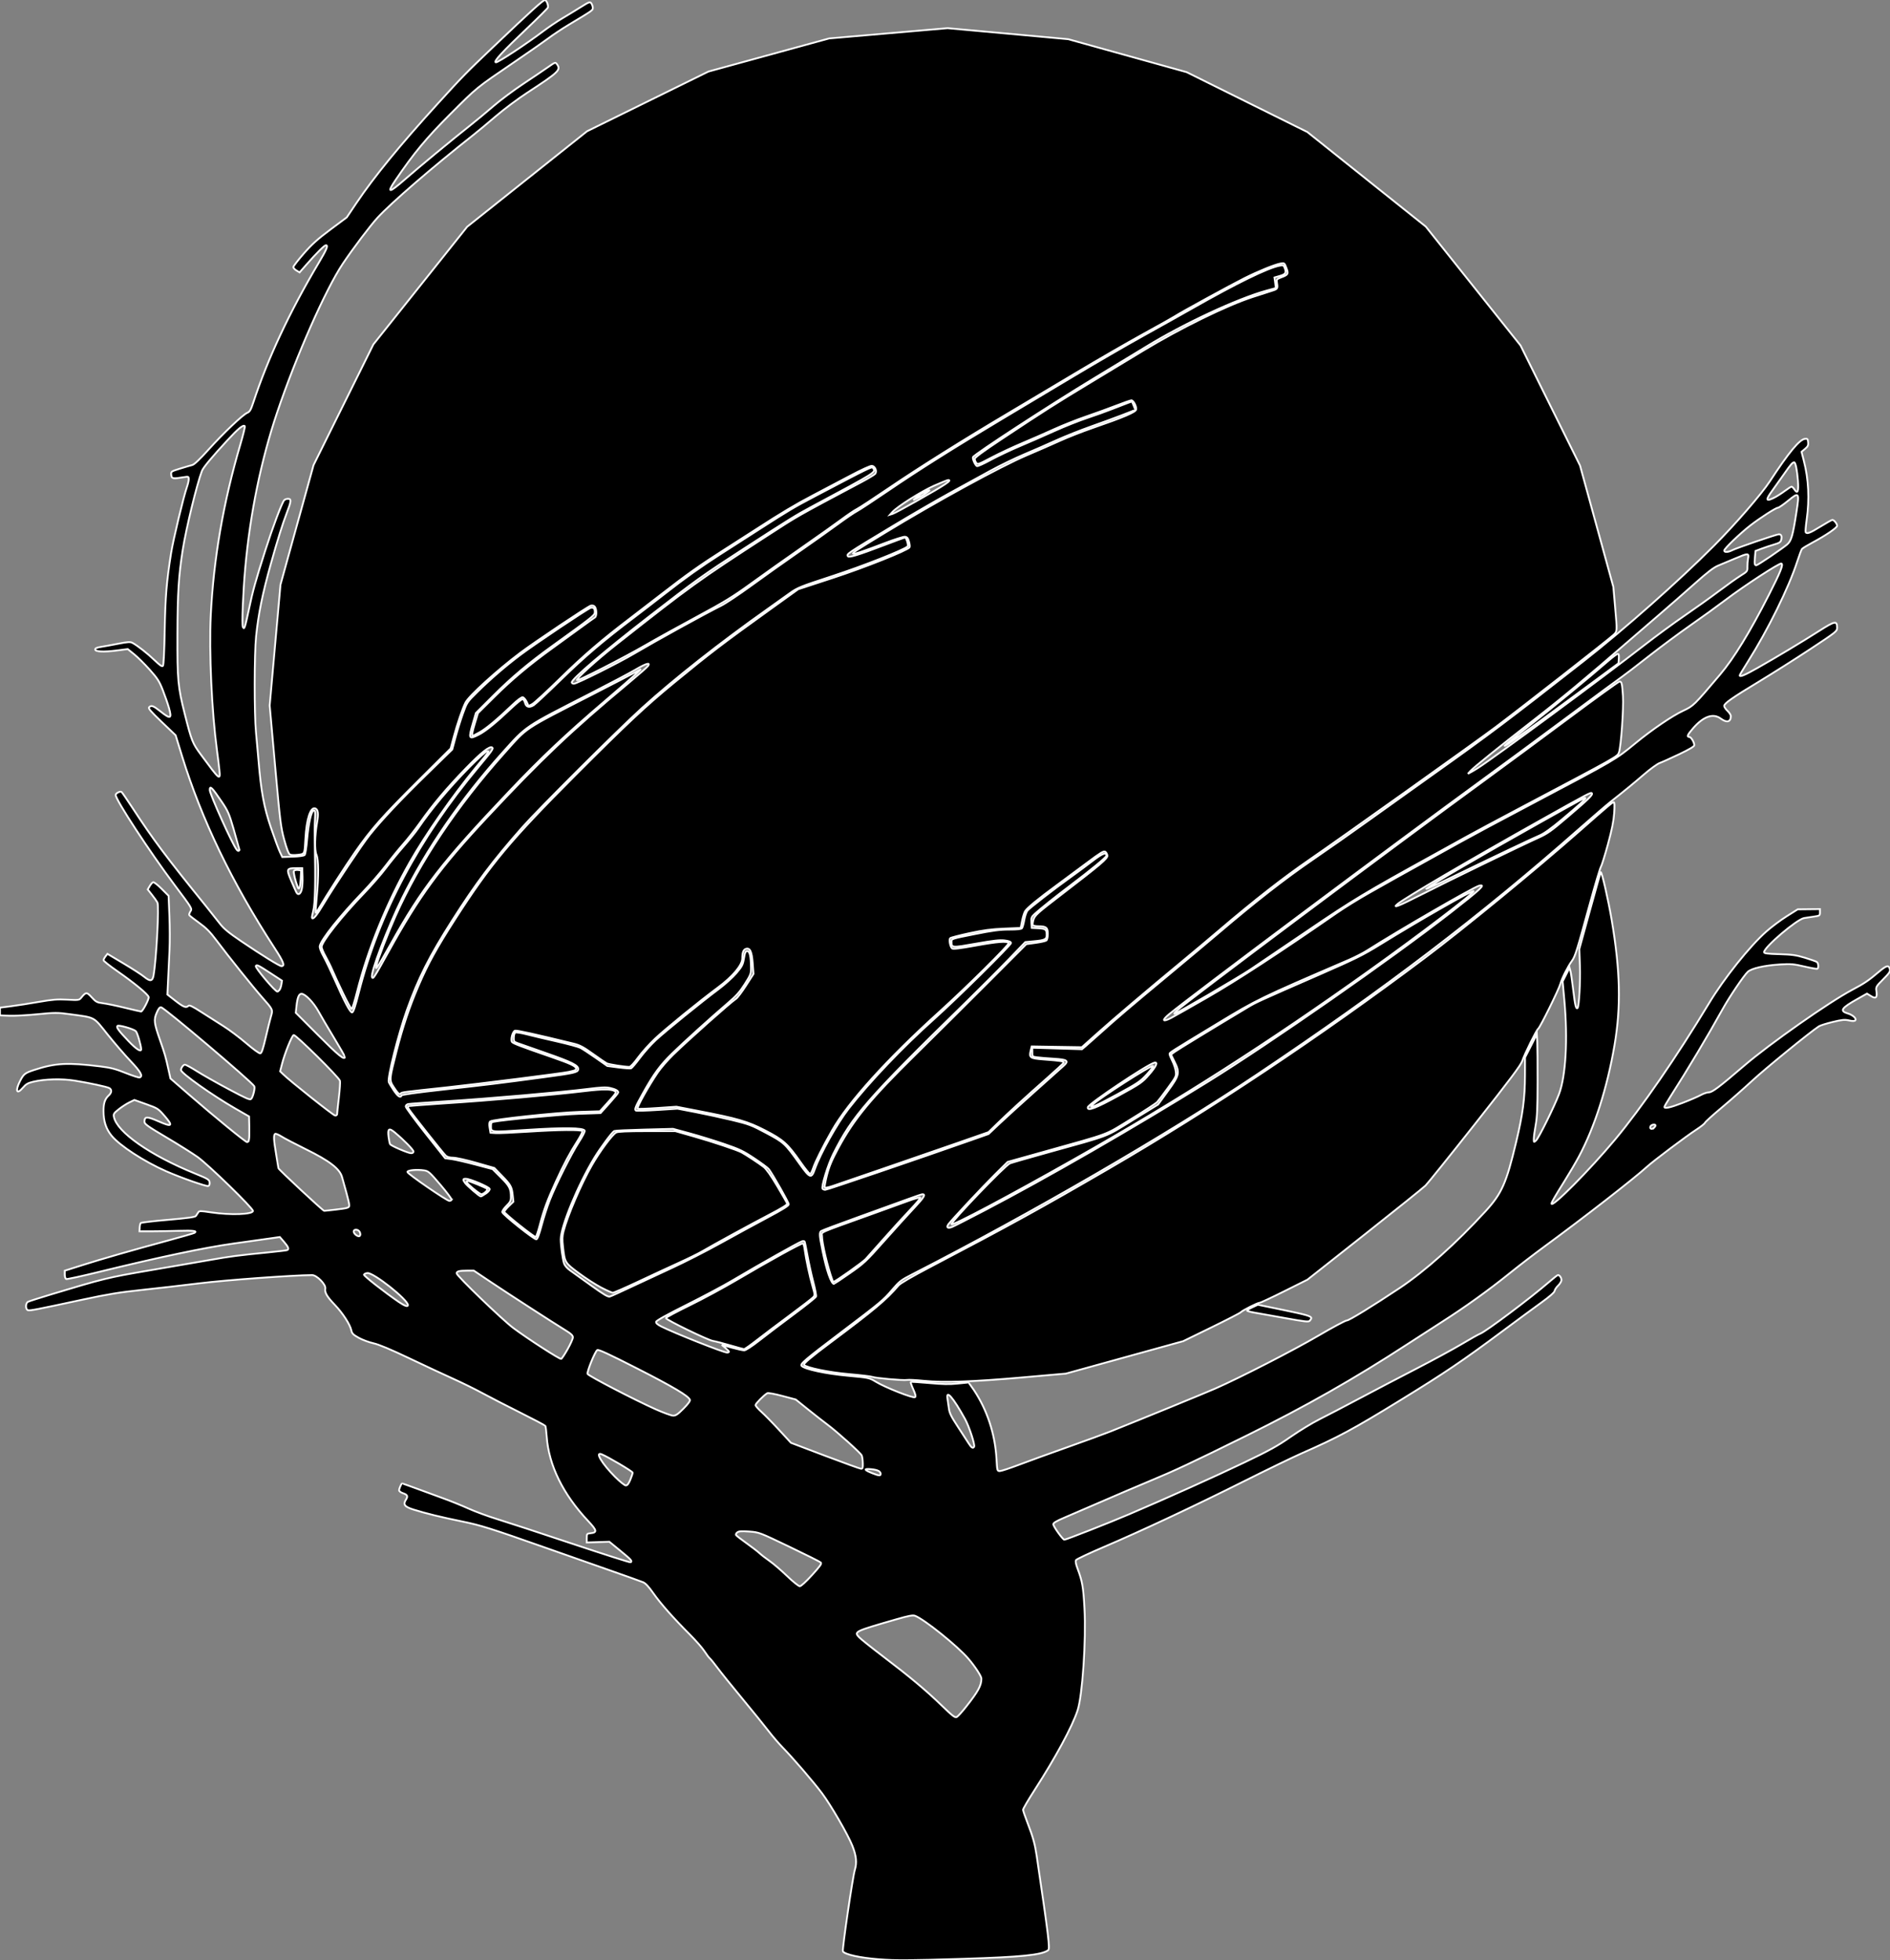 <?xml version="1.0" encoding="UTF-8" standalone="no"?>
<!-- Created with Inkscape (http://www.inkscape.org/) -->

<svg
   width="277.516mm"
   height="287.761mm"
   viewBox="0 0 277.516 287.761"
   version="1.1"
   id="svg1"
   xml:space="preserve"
   inkscape:version="1.3.2 (091e20e, 2023-11-25, custom)"
   sodipodi:docname="SYSTEM.svg"
   xmlns:inkscape="http://www.inkscape.org/namespaces/inkscape"
   xmlns:sodipodi="http://sodipodi.sourceforge.net/DTD/sodipodi-0.dtd"
   xmlns="http://www.w3.org/2000/svg"
   xmlns:svg="http://www.w3.org/2000/svg"><rect x="0" y="0" width="277.516" height="287.761" fill="#808080" stroke="none"/><sodipodi:namedview
     id="namedview1"
     pagecolor="#505050"
     bordercolor="#ffffff"
     borderopacity="1"
     inkscape:showpageshadow="0"
     inkscape:pageopacity="0"
     inkscape:pagecheckerboard="1"
     inkscape:deskcolor="#d1d1d1"
     inkscape:document-units="mm"
     inkscape:zoom="0.49260384"
     inkscape:cx="618.14379"
     inkscape:cy="590.7384"
     inkscape:window-width="1920"
     inkscape:window-height="1017"
     inkscape:window-x="1912"
     inkscape:window-y="-8"
     inkscape:window-maximized="1"
     inkscape:current-layer="layer1" /><defs
     id="defs1" /><g
     inkscape:label="Layer 1"
     inkscape:groupmode="layer"
     id="layer1"
     transform="translate(7.142,-9.543)"><path
       style="fill:#000000;stroke:#fffff;stroke-width:0.265;stroke-dasharray:none;stroke-opacity:1;fill-opacity:1"
       d="m 121.894,297.168 c -2.749,-0.212 -4.968,-0.7 -5.269,-1.159 -0.135,-0.206 1.432,-10.919 1.749,-11.956 0.326,-1.066 0.222,-2.077 -0.366,-3.566 -0.642,-1.625 -3.151,-5.959 -4.46,-7.705 -1.253,-1.67 -4.295,-5.205 -5.793,-6.73 -0.527,-0.536 -1.465,-1.634 -2.085,-2.438 -0.62,-0.805 -2.368,-2.962 -3.884,-4.795 -1.516,-1.833 -3.137,-3.846 -3.601,-4.473 -0.464,-0.627 -0.96,-1.236 -1.101,-1.354 -0.141,-0.117 -0.498,-0.591 -0.794,-1.054 -0.295,-0.462 -1.269,-1.573 -2.163,-2.468 -2.42,-2.422 -4.296,-4.547 -5.362,-6.073 -0.646,-0.924 -1.119,-1.431 -1.476,-1.58 -0.289,-0.121 -2.636,-0.959 -5.215,-1.863 -2.579,-0.904 -6.664,-2.339 -9.078,-3.19 -8.141,-2.868 -9.548,-3.31 -12.326,-3.877 -3.059,-0.624 -5.285,-1.169 -7.099,-1.738 -1.326,-0.416 -1.569,-0.745 -1.094,-1.477 0.313,-0.483 0.201,-0.711 -0.46,-0.929 -0.307,-0.101 -0.558,-0.293 -0.558,-0.426 0,-0.197 0.246,-0.801 0.407,-0.998 0.021,-0.025 0.943,0.292 2.051,0.706 1.107,0.414 2.891,1.067 3.964,1.452 1.073,0.385 2.757,1.066 3.743,1.513 0.986,0.447 2.888,1.148 4.226,1.557 1.339,0.409 6.267,2.023 10.951,3.587 4.684,1.564 8.579,2.805 8.656,2.758 0.282,-0.174 0.104,-0.374 -1.495,-1.683 l -1.634,-1.337 -1.658,0.054 -1.658,0.054 v -0.65 c 0,-0.612 0.031,-0.653 0.516,-0.7 1.058,-0.103 1.006,-0.406 -0.314,-1.809 -3.692,-3.925 -5.782,-8.182 -6.082,-12.393 -0.055,-0.776 -0.145,-1.48 -0.199,-1.565 -0.054,-0.085 -1.744,-0.978 -3.756,-1.983 -2.012,-1.005 -4.499,-2.286 -5.527,-2.845 -1.028,-0.56 -2.93,-1.495 -4.226,-2.078 -1.296,-0.583 -4.196,-1.936 -6.444,-3.006 -2.761,-1.315 -4.475,-2.032 -5.283,-2.213 -0.658,-0.147 -1.633,-0.51 -2.167,-0.806 -0.819,-0.455 -0.989,-0.627 -1.088,-1.103 -0.176,-0.845 -1.263,-2.526 -2.403,-3.716 -1.182,-1.233 -1.532,-1.83 -1.42,-2.416 0.113,-0.592 -1.245,-1.974 -1.938,-1.97 -2.815,0.013 -12.639,0.729 -16.481,1.201 -2.548,0.313 -6.425,0.759 -8.615,0.99 -3.134,0.331 -4.934,0.625 -8.453,1.381 -7.038,1.514 -7.913,1.682 -8.191,1.575 -0.362,-0.139 -0.345,-1.03 0.023,-1.224 0.156,-0.082 1.674,-0.569 3.373,-1.082 C 8.006,197.252 8.745,197.071 14.614,196.071 c 3.143,-0.536 7.178,-1.231 8.966,-1.545 3.224,-0.566 4.069,-0.676 8.778,-1.143 1.341,-0.133 2.53,-0.275 2.641,-0.315 0.341,-0.123 0.222,-0.456 -0.429,-1.21 l -0.623,-0.72 -1.364,0.195 c -0.75,0.107 -3.182,0.448 -5.404,0.758 -4.256,0.593 -11.015,2.017 -19.759,4.164 -2.54,0.624 -4.716,1.096 -4.836,1.05 -0.124,-0.048 -0.217,-0.327 -0.217,-0.652 V 196.083 l 2.56,-0.811 c 2.992,-0.948 7.228,-2.164 12.506,-3.593 2.073,-0.561 3.863,-1.078 3.978,-1.149 0.461,-0.285 -0.13,-0.364 -2.262,-0.301 -1.228,0.036 -3.038,0.067 -4.022,0.069 l -1.788,0.004 0.026,-0.546 c 0.014,-0.3 0.087,-0.605 0.163,-0.677 0.075,-0.072 1.892,-0.283 4.038,-0.469 2.887,-0.25 3.943,-0.398 4.064,-0.568 0.089,-0.127 0.237,-0.354 0.327,-0.505 0.154,-0.256 0.282,-0.257 1.915,-0.014 2.839,0.422 6.129,0.304 6.129,-0.219 0,-0.413 -6.549,-6.79 -8.128,-7.914 -0.76,-0.541 -2.826,-1.839 -4.592,-2.884 -2.722,-1.611 -3.21,-1.958 -3.21,-2.282 0,-0.804 0.355,-0.818 2.028,-0.082 2.041,0.899 2.236,0.738 0.934,-0.768 -0.942,-1.088 -1.01,-1.132 -2.704,-1.736 l -1.738,-0.62 -0.732,0.354 c -0.403,0.195 -1.101,0.646 -1.552,1.003 -0.731,0.578 -0.81,0.7 -0.724,1.126 0.446,2.23 5.325,5.641 11.886,8.309 1.927,0.784 2.118,0.899 2.165,1.303 0.033,0.282 -0.038,0.477 -0.195,0.538 -0.263,0.101 -4.009,-1.212 -6.172,-2.163 -3.246,-1.427 -6.823,-3.755 -8.023,-5.22 -0.82,-1.002 -1.186,-2.125 -1.186,-3.642 0,-1.167 0.209,-1.773 0.796,-2.304 0.416,-0.376 0.441,-0.845 0.057,-1.049 -0.371,-0.198 -2.925,-0.746 -5.08,-1.09 -1.912,-0.306 -4.413,-0.24 -6.092,0.16 -0.801,0.191 -1.073,0.35 -1.547,0.906 -0.877,1.028 -1.127,0.446 -0.414,-0.961 0.555,-1.096 0.725,-1.229 2.158,-1.695 3.077,-1.001 4.828,-1.092 9.659,-0.5 1.532,0.188 2.245,0.373 3.728,0.969 1.009,0.405 1.93,0.7 2.047,0.655 0.514,-0.197 0.161,-0.828 -1.354,-2.424 -0.862,-0.908 -2.389,-2.68 -3.393,-3.937 -2.09,-2.617 -1.698,-2.409 -5.525,-2.927 -1.806,-0.244 -2.155,-0.244 -4.714,0.006 -1.52,0.149 -3.385,0.247 -4.145,0.219 l -1.382,-0.051 v -0.569 -0.569 l 1.626,-0.208 c 0.894,-0.114 2.722,-0.399 4.063,-0.632 2.014,-0.35 2.741,-0.408 4.183,-0.332 1.654,0.087 1.761,0.073 2.034,-0.262 0.718,-0.882 0.823,-0.887 1.568,-0.076 0.623,0.678 0.775,0.758 1.653,0.865 0.532,0.065 1.977,0.364 3.211,0.666 1.234,0.301 2.306,0.548 2.382,0.548 0.225,0 1.167,-1.791 1.113,-2.115 -0.065,-0.386 -2.074,-2.048 -4.62,-3.821 -1.108,-0.771 -2.012,-1.489 -2.01,-1.594 0.002,-0.105 0.132,-0.358 0.289,-0.563 l 0.286,-0.371 2.352,1.401 c 1.294,0.771 2.663,1.656 3.044,1.968 0.871,0.713 1.217,0.665 1.37,-0.19 0.418,-2.343 0.838,-10.207 0.572,-10.723 -0.091,-0.177 -0.448,-0.679 -0.794,-1.117 l -0.628,-0.795 0.29,-0.496 c 0.159,-0.273 0.385,-0.528 0.502,-0.567 0.117,-0.039 0.675,0.394 1.241,0.962 l 1.029,1.033 0.119,2.909 c 0.066,1.6 0.074,3.867 0.018,5.039 -0.056,1.172 -0.148,3.124 -0.205,4.339 l -0.104,2.209 1.176,0.92 c 1.185,0.927 1.573,1.076 1.914,0.734 0.14,-0.14 0.624,0.096 1.942,0.948 0.966,0.624 2.427,1.555 3.247,2.068 0.82,0.514 2.301,1.629 3.292,2.477 1.025,0.878 1.915,1.521 2.066,1.491 0.198,-0.039 0.4,-0.631 0.796,-2.333 0.292,-1.254 0.64,-2.649 0.773,-3.099 0.294,-0.989 0.288,-1.003 -1.259,-2.748 -1.329,-1.5 -5.012,-6.093 -6.751,-8.419 -0.921,-1.233 -1.495,-1.812 -2.542,-2.568 -0.743,-0.537 -1.393,-1.043 -1.445,-1.126 -0.051,-0.083 0.027,-0.334 0.174,-0.558 0.265,-0.405 0.252,-0.427 -2.328,-3.865 -3.644,-4.857 -8.654,-12.509 -8.654,-13.218 0,-0.254 0.631,-0.583 0.86,-0.448 0.071,0.042 0.824,1.139 1.673,2.439 3.004,4.597 4.844,7.053 10.823,14.444 0.656,0.81 1.525,1.908 1.932,2.438 0.575,0.749 1.284,1.333 3.17,2.611 2.998,2.031 5.594,3.637 5.881,3.637 0.558,0 0.322,-0.611 -1.052,-2.722 -6.213,-9.549 -10.668,-18.794 -13.532,-28.081 l -0.953,-3.088 -2.046,-1.958 c -1.598,-1.529 -2.003,-2 -1.849,-2.154 0.332,-0.332 0.615,-0.227 1.675,0.616 1.486,1.183 1.694,1.098 1.246,-0.506 -0.16,-0.571 -0.561,-1.733 -0.893,-2.582 -0.524,-1.343 -0.777,-1.739 -1.941,-3.042 -0.736,-0.824 -1.762,-1.841 -2.28,-2.26 l -0.941,-0.763 -1.578,0.204 c -1.946,0.251 -3.204,0.192 -3.204,-0.151 0,-0.165 0.258,-0.283 0.813,-0.369 0.447,-0.07 1.591,-0.279 2.542,-0.464 1.433,-0.279 1.795,-0.302 2.113,-0.133 0.744,0.396 2.184,1.524 3.246,2.543 0.823,0.789 1.113,0.982 1.24,0.823 0.101,-0.126 0.201,-2.164 0.254,-5.165 0.087,-4.943 0.272,-7.188 0.937,-11.379 0.316,-1.993 1.839,-8.332 2.338,-9.733 0.139,-0.391 0.253,-0.895 0.253,-1.119 0,-0.396 -0.023,-0.404 -0.772,-0.283 -1.562,0.254 -1.742,0.219 -1.797,-0.344 -0.049,-0.502 -0.037,-0.51 1.3,-0.924 0.742,-0.23 1.549,-0.467 1.793,-0.526 0.291,-0.071 1.104,-0.842 2.371,-2.25 2.191,-2.433 5.027,-5.128 5.697,-5.413 0.373,-0.158 0.527,-0.423 0.891,-1.528 2.117,-6.426 5.354,-13.339 9.561,-20.418 1.24,-2.087 1.472,-2.652 1.087,-2.652 -0.211,0 -1.369,1.155 -2.852,2.845 l -0.999,1.138 -0.46,-0.274 c -0.253,-0.151 -0.46,-0.378 -0.46,-0.505 0,-0.127 0.686,-1.017 1.525,-1.979 1.196,-1.372 2.041,-2.133 3.922,-3.533 l 2.398,-1.785 1.425,-2.117 c 2.593,-3.853 6.404,-8.506 11.969,-14.615 3.645,-4.002 4.076,-4.441 8.102,-8.279 5.588,-5.327 7.457,-7.013 7.644,-6.898 0.252,0.156 0.491,0.845 0.386,1.117 -0.048,0.126 -1.418,1.49 -3.043,3.032 -3.676,3.487 -4.999,4.928 -4.597,5.005 0.294,0.057 4.402,-2.643 6.957,-4.573 0.778,-0.587 2.021,-1.427 2.763,-1.865 0.742,-0.438 1.966,-1.184 2.719,-1.656 1.283,-0.804 1.383,-0.84 1.585,-0.565 0.118,0.162 0.215,0.454 0.215,0.65 0,0.373 0.061,0.33 -3.576,2.516 -0.939,0.564 -2.255,1.438 -2.926,1.942 -0.671,0.504 -2.975,2.112 -5.12,3.573 -5.551,3.779 -5.335,3.604 -9.279,7.548 -3.54,3.54 -5.387,5.765 -8.088,9.745 -1.327,1.956 -0.932,1.911 1.437,-0.163 1.992,-1.744 6.832,-5.746 9.507,-7.862 0.961,-0.76 2.536,-2.067 3.5,-2.904 0.964,-0.837 2.931,-2.303 4.37,-3.257 1.439,-0.954 3.08,-2.062 3.646,-2.46 0.994,-0.699 1.037,-0.714 1.26,-0.41 0.623,0.852 0.316,1.146 -4.402,4.227 -1.341,0.876 -3.389,2.408 -4.551,3.405 -1.162,0.997 -2.662,2.246 -3.332,2.774 -5.957,4.696 -11.977,9.893 -14.037,12.119 -1.041,1.125 -3.66,4.59 -5.115,6.77 -2.538,3.802 -6.839,13.539 -9.626,21.79 -2.361,6.989 -3.977,14.859 -4.702,22.885 -0.319,3.537 -0.515,8.363 -0.35,8.656 0.143,0.256 0.175,0.243 0.312,-0.122 0.084,-0.224 0.35,-1.357 0.592,-2.52 0.544,-2.617 0.953,-4.091 2.374,-8.543 1.095,-3.432 2.432,-6.997 2.782,-7.418 0.097,-0.117 0.35,-0.212 0.563,-0.212 0.527,0 0.502,0.318 -0.167,2.056 -0.621,1.614 -1.38,4.041 -2.356,7.534 -1.226,4.39 -1.803,7.221 -2.153,10.566 -0.269,2.577 -0.28,11.406 -0.017,14.142 0.107,1.118 0.271,2.946 0.364,4.064 0.386,4.649 0.798,6.883 1.83,9.916 0.532,1.565 1.125,3.174 1.317,3.576 l 0.349,0.731 1.544,-0.051 c 0.909,-0.03 1.624,-0.13 1.737,-0.244 0.107,-0.107 0.267,-1.097 0.359,-2.225 0.198,-2.412 0.634,-4.308 0.992,-4.308 0.203,0 0.231,0.219 0.168,1.3 -0.042,0.715 -0.055,2.251 -0.03,3.414 0.124,5.677 0.053,8.945 -0.214,9.979 -0.147,0.566 -0.236,1.059 -0.199,1.096 0.216,0.216 0.663,-0.329 1.726,-2.099 1.616,-2.691 5.641,-8.714 6.761,-10.114 1.748,-2.188 4.58,-5.195 8.332,-8.851 l 3.782,-3.685 0.483,-1.802 c 0.266,-0.991 0.753,-2.554 1.083,-3.473 0.588,-1.638 0.63,-1.701 2.074,-3.122 1.98,-1.948 4.188,-3.853 6.35,-5.478 2.151,-1.616 9.831,-6.757 10.332,-6.916 0.423,-0.134 0.662,0.152 0.601,0.721 -0.042,0.395 -0.5,0.752 -6.261,4.898 -3.416,2.458 -5.965,4.602 -8.583,7.218 l -2.611,2.609 -0.437,1.495 c -0.671,2.293 -0.608,2.417 0.851,1.681 1.01,-0.51 2.538,-1.752 4.844,-3.94 0.735,-0.697 1.447,-1.268 1.58,-1.268 0.138,0 0.302,0.229 0.379,0.528 0.164,0.638 0.624,0.76 1.286,0.34 0.251,-0.159 2.054,-1.845 4.006,-3.746 3.513,-3.421 6.107,-5.63 10.674,-9.091 1.296,-0.982 3.344,-2.559 4.551,-3.503 2.972,-2.326 5.311,-3.987 8.3,-5.898 1.38,-0.882 3.899,-2.497 5.598,-3.588 4.357,-2.8 4.992,-3.176 8.285,-4.908 7.969,-4.192 8.242,-4.325 8.391,-4.09 0.428,0.675 0.772,0.458 -9.079,5.735 -2.238,1.199 -3.167,1.774 -9.872,6.114 -6.089,3.94 -6.954,4.56 -14.075,10.078 -6.445,4.994 -11.202,9.054 -11.202,9.561 0,0.106 0.14,0.192 0.311,0.192 0.418,0 6.446,-3.006 8.787,-4.383 3.442,-2.023 10.243,-5.771 12.842,-7.076 0.668,-0.336 2.643,-1.651 4.389,-2.922 1.746,-1.272 4.82,-3.456 6.832,-4.854 2.012,-1.398 4.645,-3.265 5.852,-4.149 1.207,-0.884 2.491,-1.757 2.853,-1.94 0.362,-0.183 2.444,-1.55 4.626,-3.036 4.42,-3.011 9.602,-6.273 16.659,-10.486 2.593,-1.548 7.346,-4.389 10.564,-6.315 3.217,-1.925 7.789,-4.575 10.159,-5.888 2.37,-1.313 5.595,-3.118 7.166,-4.011 6.637,-3.773 11.159,-5.985 12.904,-6.312 0.517,-0.097 0.587,-0.065 0.742,0.345 0.268,0.704 0.138,0.914 -0.714,1.162 l -0.792,0.231 0.103,0.776 0.103,0.776 -1.343,0.367 c -4.276,1.167 -12.238,4.874 -17.761,8.269 -0.805,0.495 -4.243,2.579 -7.64,4.633 -6.444,3.895 -17.578,11.149 -17.733,11.553 -0.094,0.245 0.303,1.146 0.581,1.318 0.089,0.055 0.986,-0.348 1.992,-0.896 1.007,-0.548 2.964,-1.475 4.35,-2.06 1.386,-0.585 3.69,-1.593 5.12,-2.239 1.43,-0.646 3.552,-1.488 4.714,-1.872 1.162,-0.383 2.845,-0.988 3.739,-1.343 0.894,-0.355 1.9,-0.744 2.236,-0.865 l 0.61,-0.219 0.243,0.582 c 0.134,0.32 0.243,0.604 0.243,0.631 0,0.083 -3.328,1.345 -6.421,2.436 -1.609,0.567 -3.913,1.482 -5.12,2.032 -1.207,0.55 -3.328,1.477 -4.714,2.061 -1.386,0.583 -3.653,1.683 -5.039,2.444 -1.386,0.761 -4.056,2.224 -5.933,3.25 -1.877,1.027 -5.608,3.188 -8.29,4.802 -6.893,4.15 -6.887,4.145 -6.674,4.489 0.141,0.229 1.561,-0.201 5.048,-1.531 1.757,-0.67 3.256,-1.217 3.332,-1.217 0.207,0 0.545,1.147 0.384,1.302 -0.529,0.508 -6.508,2.867 -10.971,4.328 -4.915,1.609 -5.199,1.724 -6.421,2.606 -0.703,0.507 -2.137,1.53 -3.187,2.272 -6.98,4.936 -13.681,10.214 -18.41,14.5 -3.534,3.203 -15.21,14.838 -17.562,17.5 -4.331,4.902 -6.83,8.221 -10.342,13.736 -3.355,5.267 -4.947,8.423 -6.643,13.167 -1.256,3.514 -2.866,9.918 -2.645,10.523 0.058,0.158 0.388,0.707 0.733,1.222 0.601,0.893 1.003,1.156 1.14,0.744 0.042,-0.125 2.22,-0.429 6.312,-0.881 6.054,-0.669 8.001,-0.908 14.539,-1.787 4.519,-0.607 5.028,-0.723 5.09,-1.155 0.082,-0.573 -0.86,-1.049 -4.765,-2.408 -1.967,-0.685 -3.832,-1.339 -4.145,-1.454 -0.518,-0.191 -0.567,-0.264 -0.549,-0.818 0.011,-0.335 0.11,-0.664 0.219,-0.731 0.109,-0.068 0.868,0.049 1.687,0.26 0.818,0.21 2.804,0.681 4.413,1.045 1.609,0.364 3.166,0.786 3.46,0.937 0.294,0.151 1.304,0.813 2.246,1.47 l 1.712,1.196 1.635,0.214 c 0.899,0.118 1.734,0.176 1.854,0.13 0.12,-0.046 0.705,-0.737 1.3,-1.536 0.595,-0.799 1.639,-1.969 2.321,-2.601 1.422,-1.318 6.791,-5.673 9.231,-7.489 0.908,-0.676 2.078,-1.731 2.599,-2.346 0.845,-0.996 0.967,-1.231 1.121,-2.173 0.144,-0.879 0.226,-1.057 0.489,-1.057 0.358,0 0.527,0.743 0.548,2.417 0.011,0.889 -0.05,1.052 -0.909,2.407 -0.721,1.137 -1.259,1.742 -2.479,2.785 -2.542,2.173 -6.483,5.737 -8.196,7.41 -1.745,1.704 -2.689,2.988 -4.249,5.776 -1.138,2.034 -1.312,2.458 -1.068,2.608 0.092,0.057 1.503,0.017 3.136,-0.088 l 2.968,-0.192 2.682,0.517 c 1.475,0.285 3.88,0.806 5.344,1.159 2.466,0.594 2.835,0.734 5.016,1.901 2.615,1.399 2.726,1.502 4.877,4.51 1.536,2.148 1.744,2.224 2.241,0.813 0.811,-2.306 3.288,-6.739 4.982,-8.914 3.008,-3.864 7.919,-9.015 12.489,-13.099 3.381,-3.022 11.395,-10.94 11.344,-11.209 -0.036,-0.186 -0.311,-0.296 -0.942,-0.377 -0.687,-0.088 -1.652,0.021 -4.199,0.472 -3.581,0.634 -3.593,0.633 -3.598,-0.293 -0.002,-0.421 0.015,-0.427 3.37,-1.097 2.685,-0.536 3.725,-0.674 5.1,-0.674 1.191,6e-5 1.776,-0.063 1.882,-0.203 0.085,-0.112 0.238,-0.67 0.339,-1.24 0.101,-0.57 0.315,-1.182 0.475,-1.359 0.389,-0.431 3.925,-3.169 6.142,-4.756 0.983,-0.704 2.498,-1.824 3.365,-2.489 1.5,-1.15 2.081,-1.375 2.081,-0.804 0,0.216 -2.305,2.114 -5.364,4.415 -2.042,1.537 -4.478,3.484 -5.192,4.151 -0.462,0.431 -0.511,0.565 -0.466,1.262 l 0.05,0.78 0.971,0.05 c 1.061,0.054 1.217,0.177 1.221,0.96 0.003,0.67 -0.242,0.795 -1.851,0.945 l -1.284,0.12 -2.442,2.539 c -1.343,1.396 -4.163,4.221 -6.265,6.277 -14.546,14.227 -16.693,16.683 -19.511,22.327 -0.768,1.537 -1.755,4.747 -1.558,5.066 0.054,0.088 0.239,0.16 0.41,0.16 0.265,0 13.613,-4.546 21.53,-7.333 l 2.436,-0.857 1.556,-1.472 c 0.856,-0.81 3.194,-2.935 5.196,-4.723 2.002,-1.788 3.894,-3.478 4.204,-3.754 0.897,-0.803 0.673,-0.982 -1.388,-1.109 -0.968,-0.06 -2.071,-0.15 -2.451,-0.201 -0.684,-0.091 -0.691,-0.099 -0.691,-0.75 v -0.657 l 3.649,0.109 3.649,0.109 0.618,-0.526 c 0.34,-0.29 1.313,-1.153 2.162,-1.919 2.329,-2.101 4.472,-3.926 9.834,-8.374 2.682,-2.225 6.047,-5.043 7.477,-6.262 5.335,-4.546 9.749,-7.988 13.756,-10.726 2.269,-1.551 6.173,-4.291 8.676,-6.09 2.503,-1.799 6.6,-4.724 9.103,-6.502 8.126,-5.769 10.91,-7.864 22.026,-16.569 6.026,-4.72 13.924,-11.708 19.101,-16.903 3.153,-3.163 7.006,-7.6 8.243,-9.491 2.779,-4.248 4.354,-6.152 5.166,-6.243 0.354,-0.04 0.413,0.025 0.459,0.501 0.043,0.448 -0.04,0.625 -0.459,0.975 l -0.512,0.428 0.335,1.3 c 0.71,2.757 0.85,5.647 0.419,8.674 -0.132,0.926 -0.199,1.749 -0.15,1.829 0.183,0.296 0.645,0.12 2.183,-0.831 0.868,-0.536 1.651,-0.975 1.739,-0.975 0.244,0 0.699,0.559 0.699,0.858 0,0.295 -1.657,1.423 -3.682,2.506 -0.729,0.39 -1.396,0.798 -1.482,0.907 -0.086,0.109 -0.394,0.93 -0.685,1.824 -1.254,3.861 -4.281,9.999 -7.264,14.733 -0.656,1.04 -1.192,1.936 -1.192,1.991 0,0.285 0.718,-0.012 2.577,-1.064 2.838,-1.606 6.521,-3.817 9.092,-5.455 2.341,-1.492 2.635,-1.543 2.635,-0.456 0,0.506 -0.144,0.62 -3.942,3.125 -2.168,1.43 -5.538,3.564 -7.489,4.743 -3.99,2.411 -5.149,3.222 -5.149,3.6 0,0.143 0.219,0.47 0.488,0.727 0.268,0.257 0.488,0.594 0.488,0.749 0,0.885 -0.582,1.039 -1.463,0.389 -1.143,-0.843 -2.564,-0.343 -4.108,1.445 -0.801,0.928 -0.933,1.237 -0.529,1.237 0.258,0 0.736,0.793 0.736,1.221 0,0.176 -0.73,0.609 -2.235,1.326 -1.229,0.585 -2.514,1.165 -2.856,1.287 -0.341,0.123 -1.365,0.866 -2.276,1.651 -1.593,1.374 -2.787,2.353 -4.935,4.046 -0.552,0.435 -2.637,2.231 -4.633,3.989 -14.489,12.771 -28.442,23.407 -47.192,35.975 -13.176,8.831 -33.106,20.384 -50.716,29.399 -1.64,0.839 -1.882,1.026 -2.926,2.252 -1.321,1.552 -1.619,1.8 -7.559,6.296 -5.297,4.01 -6.011,4.618 -5.743,4.894 0.476,0.49 3.558,1.15 6.737,1.442 3.155,0.29 3.198,0.299 4.145,0.878 1.396,0.853 5.555,2.488 5.774,2.269 0.123,-0.123 0.044,-0.463 -0.273,-1.168 -0.246,-0.547 -0.412,-1.029 -0.371,-1.07 0.042,-0.042 1.256,0.033 2.7,0.165 1.964,0.18 3.004,0.201 4.134,0.082 0.83,-0.087 1.554,-0.16 1.608,-0.162 0.054,-0.002 0.432,0.499 0.84,1.112 1.96,2.947 3.117,6.483 3.319,10.141 0.094,1.704 0.106,1.747 0.483,1.747 0.212,0 1.464,-0.41 2.781,-0.911 1.317,-0.501 4.537,-1.67 7.155,-2.597 2.618,-0.927 5.471,-1.97 6.339,-2.317 4.629,-1.848 13.837,-5.617 15.376,-6.293 3.625,-1.592 11.522,-5.643 15.167,-7.78 2.072,-1.215 3.933,-2.209 4.135,-2.209 0.34,0 3.751,-2.093 7.749,-4.754 3.725,-2.48 8.301,-6.569 12.596,-11.257 2.411,-2.632 3.07,-4.116 4.513,-10.159 0.987,-4.134 1.291,-6.425 1.302,-9.802 l 0.008,-2.633 0.869,-1.707 0.869,-1.707 0.058,1.138 c 0.032,0.626 0.053,3.296 0.047,5.933 -0.008,3.744 -0.07,5.116 -0.282,6.258 -0.149,0.805 -0.272,1.712 -0.274,2.016 -0.003,0.55 -9.2e-4,0.552 0.335,0.247 0.398,-0.361 2.665,-4.947 3.369,-6.815 0.998,-2.65 1.304,-8.058 0.781,-13.793 l -0.25,-2.739 0.508,-0.999 0.508,-0.999 0.134,0.488 c 0.074,0.268 0.256,1.525 0.405,2.793 0.261,2.22 0.411,2.842 0.633,2.62 0.224,-0.224 0.43,-3.912 0.347,-6.221 l -0.087,-2.434 1.544,-5.61 c 0.849,-3.085 1.571,-5.637 1.604,-5.67 0.146,-0.146 1.108,4.062 1.611,7.044 1.259,7.477 1.375,12.679 0.408,18.36 -1.057,6.211 -2.912,12.013 -5.227,16.345 -0.454,0.849 -1.439,2.524 -2.189,3.721 -1.332,2.127 -1.836,2.999 -1.836,3.179 0,0.715 5.594,-4.918 9.32,-9.385 3.894,-4.668 9.059,-12.159 13.811,-20.029 2.21,-3.66 5.952,-8.345 8.404,-10.52 0.76,-0.674 2.11,-1.684 3,-2.244 l 1.618,-1.018 1.633,-0.017 1.633,-0.017 v 0.486 c 0,0.465 -0.038,0.492 -0.894,0.614 -0.492,0.07 -1.133,0.166 -1.426,0.213 -1.065,0.17 -5.889,4.278 -5.889,5.014 0,0.178 0.469,0.238 2.235,0.288 1.879,0.053 2.481,0.138 3.779,0.531 0.849,0.257 1.636,0.538 1.747,0.622 0.227,0.172 0.276,0.863 0.07,0.99 -0.073,0.045 -0.933,-0.104 -1.91,-0.331 -1.573,-0.365 -1.983,-0.4 -3.565,-0.303 -2.296,0.142 -4.199,0.575 -4.742,1.081 -0.575,0.535 -2.693,3.669 -3.666,5.423 -2.232,4.026 -5.12,8.862 -7.706,12.906 -0.48,0.751 -0.873,1.427 -0.873,1.504 0,0.299 0.864,0.106 2.707,-0.604 1.059,-0.408 2.246,-0.92 2.637,-1.138 0.391,-0.217 0.917,-0.395 1.168,-0.395 0.514,0 1.528,-0.764 5.228,-3.938 3.727,-3.197 12.443,-9.315 15.813,-11.1 1.843,-0.976 2.435,-1.377 4.005,-2.713 1.038,-0.884 1.388,-0.965 1.54,-0.358 0.091,0.363 -0.044,0.573 -0.979,1.514 -1.044,1.052 -1.081,1.117 -0.991,1.732 0.142,0.972 -0.078,1.174 -0.797,0.73 l -0.587,-0.363 -1.357,0.762 c -2.427,1.363 -2.708,1.782 -1.447,2.16 0.75,0.225 1.323,0.768 1.073,1.018 -0.112,0.112 -0.407,0.111 -0.916,-0.003 -0.63,-0.141 -1.016,-0.104 -2.403,0.232 -0.909,0.22 -1.817,0.508 -2.017,0.639 -1.326,0.869 -7.815,6.157 -9.725,7.925 -1.268,1.174 -3.339,2.999 -4.602,4.055 -1.263,1.057 -2.34,2.034 -2.393,2.171 -0.053,0.138 -0.613,0.585 -1.246,0.994 -1.49,0.964 -6.369,4.635 -7.313,5.503 -1.797,1.652 -9.379,7.547 -15.036,11.689 -1.43,1.048 -3.719,2.807 -5.087,3.91 -3.058,2.467 -6.509,4.946 -9.897,7.111 -1.414,0.904 -3.669,2.358 -5.01,3.233 -7.805,5.089 -15.037,9.201 -23.732,13.494 -8.197,4.047 -10.422,5.09 -14.386,6.739 -1.565,0.651 -4.6,1.946 -6.746,2.878 -2.146,0.932 -4.651,2.012 -5.567,2.4 -1.199,0.508 -1.666,0.785 -1.666,0.987 0,0.329 1.387,2.268 1.623,2.268 0.262,0 6.527,-2.46 9.512,-3.734 5.598,-2.39 12.635,-5.554 16.966,-7.628 3.692,-1.768 4.841,-2.404 6.746,-3.737 1.263,-0.883 3.174,-2.045 4.247,-2.582 1.073,-0.536 3.706,-1.909 5.852,-3.05 2.146,-1.141 5.913,-3.112 8.371,-4.379 2.459,-1.267 5.472,-2.903 6.696,-3.634 1.224,-0.731 2.424,-1.405 2.667,-1.497 0.854,-0.325 7.379,-5.22 10.107,-7.584 0.651,-0.564 1.24,-1.025 1.309,-1.025 0.239,0 0.515,0.393 0.515,0.734 0,0.189 -0.216,0.55 -0.479,0.803 -0.264,0.253 -0.501,0.611 -0.528,0.796 -0.031,0.216 -0.72,0.821 -1.918,1.686 -1.028,0.742 -3.625,2.654 -5.771,4.25 -5.867,4.364 -8.372,6.057 -14.873,10.054 -7.012,4.311 -9.199,5.488 -14.63,7.874 -1.207,0.53 -5.011,2.373 -8.453,4.095 -7.285,3.645 -15.04,7.28 -20.563,9.637 -2.146,0.916 -3.972,1.776 -4.058,1.911 -0.109,0.171 -0.041,0.556 0.225,1.269 0.704,1.886 0.834,2.633 1.01,5.806 0.259,4.654 -0.295,12.853 -1.016,15.013 -0.805,2.414 -3.198,6.845 -6.293,11.652 -0.948,1.472 -1.717,2.789 -1.709,2.926 0.008,0.137 0.315,1.029 0.683,1.981 0.774,2.005 1.064,3.047 1.31,4.712 1.771,11.989 1.98,13.706 1.693,13.916 -0.962,0.703 -3.891,1.002 -12.408,1.264 -8.182,0.252 -9.932,0.262 -12.463,0.067 z m 12.803,-37.054 c 1.806,-2.289 2.257,-3.119 2.26,-4.155 9.3e-4,-0.348 -0.928,-1.774 -1.883,-2.892 -1.609,-1.882 -6.489,-5.809 -7.858,-6.324 -0.328,-0.123 -0.921,-0.011 -2.774,0.523 -6.146,1.772 -6.214,1.805 -5.43,2.633 0.259,0.274 1.825,1.526 3.479,2.783 3.946,2.997 6.322,4.985 8.65,7.237 1.619,1.566 1.95,1.817 2.209,1.679 0.168,-0.09 0.774,-0.757 1.347,-1.484 z m -22.602,-19.356 c 1.238,-1.363 1.454,-1.677 1.271,-1.848 -0.122,-0.113 -2.203,-1.155 -4.626,-2.315 -4.379,-2.097 -4.413,-2.109 -5.857,-2.219 -1.111,-0.084 -1.524,-0.057 -1.757,0.113 -0.167,0.122 -0.254,0.303 -0.193,0.402 0.061,0.099 0.749,0.634 1.528,1.188 0.78,0.555 1.637,1.213 1.905,1.463 0.268,0.25 0.939,0.768 1.492,1.153 0.552,0.384 1.706,1.375 2.565,2.202 0.858,0.827 1.7,1.504 1.87,1.504 0.185,0 0.908,-0.659 1.801,-1.642 z M 85.408,226.773 c 0.191,-0.459 0.347,-0.93 0.347,-1.046 0,-0.177 -3.653,-2.335 -4.579,-2.704 -1.002,-0.4 0.087,1.413 1.992,3.319 0.704,0.704 1.405,1.266 1.579,1.266 0.224,0 0.413,-0.239 0.66,-0.834 z m 36.758,-0.852 c 0,-0.39 -0.437,-0.607 -1.411,-0.701 -1.121,-0.108 -1.047,0.109 0.206,0.598 0.965,0.377 1.206,0.397 1.206,0.103 z m -2.62,-1.605 c -0.014,-0.469 -0.088,-0.977 -0.166,-1.128 -0.205,-0.399 -3.595,-3.447 -5.014,-4.507 -0.669,-0.5 -1.991,-1.534 -2.938,-2.298 l -1.722,-1.389 -1.982,-0.527 c -1.138,-0.302 -2.077,-0.472 -2.204,-0.399 -0.487,0.28 -1.722,1.53 -1.722,1.742 0,0.124 0.384,0.567 0.853,0.985 0.469,0.418 1.64,1.613 2.601,2.657 l 1.747,1.897 4.998,1.895 c 2.749,1.042 5.128,1.902 5.286,1.91 0.243,0.013 0.284,-0.116 0.262,-0.838 z m 16.346,-2.381 c 0.162,-0.262 -0.721,-2.97 -1.326,-4.066 -1.751,-3.172 -2.835,-4.424 -2.582,-2.98 0.059,0.335 0.151,0.975 0.204,1.422 0.077,0.645 0.339,1.181 1.268,2.601 0.644,0.983 1.367,2.099 1.607,2.479 0.432,0.683 0.653,0.829 0.828,0.545 z m -42.673,-5.611 c 0.68,-0.686 1.001,-1.128 0.938,-1.293 -0.22,-0.573 -2.462,-1.903 -7.747,-4.596 -4.16,-2.119 -5.667,-2.816 -5.852,-2.702 -0.328,0.203 -1.543,3.189 -1.423,3.5 0.108,0.281 6.85,3.785 9.953,5.172 1.162,0.52 2.335,0.949 2.606,0.953 0.395,0.007 0.697,-0.198 1.526,-1.035 z m -17.015,-8.721 c 0.424,-0.754 0.772,-1.535 0.772,-1.736 6.44e-4,-0.272 -0.251,-0.521 -0.989,-0.975 -2.016,-1.243 -8.439,-5.392 -10.957,-7.078 l -2.6,-1.741 h -1.003 c -1.124,0 -1.518,0.103 -1.518,0.398 0,0.351 6.684,6.798 8.302,8.009 2.081,1.557 6.826,4.621 7.046,4.551 0.097,-0.031 0.523,-0.673 0.947,-1.427 z m 23.694,0.377 c 8.06e-4,-0.067 -0.237,-0.32 -0.528,-0.562 l -0.53,-0.44 1.462,0.399 c 0.804,0.22 1.628,0.399 1.832,0.399 0.219,0 1.116,-0.585 2.196,-1.432 1.004,-0.787 3.273,-2.507 5.041,-3.82 1.769,-1.314 3.259,-2.501 3.311,-2.637 0.052,-0.137 -0.13,-1.106 -0.406,-2.153 -0.276,-1.048 -0.657,-2.782 -0.848,-3.855 -0.191,-1.073 -0.382,-2.008 -0.426,-2.079 -0.044,-0.071 -0.216,-0.085 -0.383,-0.032 -0.495,0.157 -6.139,3.331 -10.233,5.756 -1.295,0.767 -4.331,2.382 -6.746,3.589 -2.869,1.434 -4.408,2.29 -4.442,2.471 -0.035,0.191 0.192,0.4 0.734,0.674 1.902,0.964 9.129,3.831 9.68,3.84 0.156,0.003 0.285,-0.05 0.286,-0.117 z m 0.161,-0.941 c -1.028,-0.299 -2.162,-0.59 -2.52,-0.646 -0.746,-0.118 -6.908,-3.112 -6.908,-3.356 0,-0.089 1.554,-0.921 3.454,-1.85 1.9,-0.929 4.99,-2.594 6.868,-3.701 4.919,-2.9 9.653,-5.508 9.815,-5.408 0.077,0.047 0.189,0.472 0.251,0.943 0.171,1.312 0.723,3.89 1.144,5.336 0.352,1.21 0.359,1.321 0.111,1.607 -0.147,0.169 -1.693,1.363 -3.436,2.654 -1.743,1.291 -3.932,2.943 -4.864,3.671 -0.932,0.729 -1.773,1.317 -1.869,1.309 -0.096,-0.009 -1.016,-0.26 -2.044,-0.559 z m -47.302,-5.9 c 0,-0.805 -5.073,-4.816 -5.959,-4.711 -0.24,0.028 -0.464,0.134 -0.497,0.235 -0.055,0.169 3.085,2.628 5.133,4.02 0.843,0.573 1.323,0.738 1.323,0.457 z m 32.754,-2.667 c 1.52,-0.718 4.255,-1.991 6.078,-2.829 1.823,-0.838 5.005,-2.462 7.071,-3.609 2.066,-1.148 5.164,-2.834 6.885,-3.749 2.27,-1.206 3.129,-1.742 3.129,-1.952 0,-0.258 -2.312,-4.336 -2.926,-5.161 -0.134,-0.18 -1.085,-0.887 -2.113,-1.57 -1.642,-1.092 -2.185,-1.351 -4.47,-2.131 -1.43,-0.488 -3.698,-1.186 -5.039,-1.551 l -2.438,-0.663 -4.226,0.107 c -2.324,0.059 -4.31,0.153 -4.413,0.208 -0.32,0.172 -2.028,2.474 -2.91,3.921 -2.393,3.926 -4.954,10.135 -4.946,11.99 0.004,0.943 0.27,2.869 0.49,3.545 0.094,0.289 0.452,0.704 0.85,0.987 0.378,0.268 1.776,1.271 3.107,2.228 1.866,1.343 2.497,1.717 2.763,1.637 0.19,-0.057 1.588,-0.69 3.108,-1.408 z m -4.398,0.075 c -0.81,-0.422 -2.287,-1.375 -3.282,-2.118 -2.028,-1.514 -2.034,-1.523 -2.3,-3.802 -0.132,-1.128 -0.117,-1.598 0.071,-2.322 0.606,-2.326 2.592,-6.96 4.152,-9.685 1.177,-2.056 3.016,-4.536 3.576,-4.823 0.281,-0.144 1.573,-0.201 4.538,-0.203 l 4.145,-0.002 2.78,0.794 c 2.758,0.788 6.261,1.959 6.943,2.32 0.582,0.309 2.586,1.627 3.241,2.133 0.404,0.312 1.078,1.262 1.997,2.815 0.762,1.289 1.425,2.444 1.472,2.567 0.06,0.156 -0.725,0.646 -2.598,1.622 -2.72,1.417 -8.158,4.386 -9.923,5.417 -0.531,0.31 -2.067,1.064 -3.414,1.675 -1.347,0.611 -4.015,1.849 -5.93,2.751 -1.915,0.902 -3.597,1.637 -3.739,1.634 -0.141,-0.003 -0.919,-0.35 -1.729,-0.773 z m 36.488,-2.068 c 2.115,-1.464 2.385,-1.716 5.085,-4.755 1.568,-1.765 3.559,-3.961 4.424,-4.88 1.434,-1.524 1.711,-1.986 1.192,-1.986 -0.102,0 -1.067,0.324 -2.144,0.721 -1.077,0.396 -4.336,1.575 -7.241,2.619 -2.906,1.044 -5.374,1.972 -5.486,2.063 -0.287,0.232 -0.258,0.653 0.203,2.919 0.585,2.879 1.26,4.823 1.68,4.843 0.03,0.001 1.06,-0.693 2.288,-1.543 z m -2.508,1.017 c -0.701,-1.915 -1.541,-5.471 -1.541,-6.527 0,-0.625 -0.786,-0.28 7.071,-3.106 2.146,-0.772 4.669,-1.685 5.608,-2.028 0.939,-0.344 1.732,-0.557 1.762,-0.473 0.03,0.084 -0.657,0.9 -1.527,1.816 -0.87,0.915 -2.577,2.787 -3.794,4.161 -1.216,1.373 -2.431,2.736 -2.699,3.028 -0.44,0.479 -4.471,3.334 -4.708,3.334 -0.054,0 -0.131,-0.091 -0.172,-0.203 z m -42.713,-8.047 c 0.288,-1.094 0.825,-2.757 1.192,-3.697 0.91,-2.329 3.176,-6.843 4.302,-8.575 0.509,-0.783 0.887,-1.525 0.839,-1.65 -0.166,-0.433 -3.082,-0.474 -8.476,-0.118 -5.476,0.361 -5.281,0.382 -5.285,-0.585 -0.002,-0.415 0.074,-0.541 0.363,-0.599 1.453,-0.293 9.898,-1.086 12.517,-1.174 l 3.211,-0.109 1.3,-1.443 c 0.715,-0.794 1.3,-1.505 1.3,-1.581 0,-0.255 -0.416,-0.485 -1.195,-0.66 -0.612,-0.137 -1.311,-0.106 -3.326,0.148 -3.743,0.472 -14.436,1.406 -20.594,1.797 -2.95,0.188 -5.529,0.375 -5.73,0.417 -0.21,0.044 -0.365,0.196 -0.365,0.358 5.88e-4,0.155 1.304,1.927 2.896,3.939 l 2.895,3.657 0.965,0.13 c 0.531,0.072 2.099,0.432 3.484,0.8 l 2.52,0.669 1.232,1.232 c 1.271,1.271 1.45,1.633 1.45,2.926 0,0.483 -0.125,0.719 -0.656,1.238 -0.363,0.354 -0.635,0.765 -0.61,0.918 0.06,0.356 4.681,4.038 5.004,3.987 0.165,-0.026 0.411,-0.677 0.767,-2.027 z m -3.245,-0.049 c -1.229,-0.98 -2.235,-1.863 -2.235,-1.962 0,-0.099 0.302,-0.473 0.671,-0.832 l 0.671,-0.651 -0.1,-0.962 c -0.129,-1.235 -0.283,-1.509 -1.605,-2.867 l -1.094,-1.124 -2.648,-0.755 c -1.456,-0.415 -2.986,-0.755 -3.398,-0.755 -0.485,0 -0.864,-0.101 -1.07,-0.284 -0.338,-0.301 -5.055,-6.246 -5.422,-6.834 -0.118,-0.189 -0.177,-0.383 -0.13,-0.43 0.047,-0.047 2.385,-0.234 5.195,-0.415 6.884,-0.444 16.039,-1.243 20.762,-1.812 2.657,-0.32 3.881,-0.317 4.404,0.009 0.278,0.173 0.178,0.327 -1.213,1.863 l -0.988,1.091 -2.913,0.086 c -3.45,0.102 -12.893,1.112 -13.192,1.411 -0.14,0.14 -0.164,0.422 -0.078,0.929 l 0.123,0.728 0.786,0.05 c 0.432,0.028 2.528,-0.064 4.658,-0.203 4.494,-0.294 7.892,-0.33 8.043,-0.086 0.057,0.092 -0.257,0.732 -0.698,1.422 -1.14,1.785 -1.978,3.361 -3.175,5.969 -1.257,2.74 -1.785,4.165 -2.374,6.412 -0.245,0.934 -0.513,1.717 -0.595,1.74 -0.082,0.023 -1.155,-0.76 -2.385,-1.74 z M 45.768,190.741 c 0,-0.161 -0.088,-0.38 -0.195,-0.488 -0.285,-0.285 -0.78,-0.239 -0.78,0.071 0,0.289 0.446,0.695 0.772,0.704 0.112,0.003 0.203,-0.127 0.203,-0.287 z m 91.579,-3.469 c 9.291,-4.856 21.713,-12.008 32.934,-18.962 9.167,-5.68 26.913,-18.047 35.545,-24.77 4.491,-3.498 5.277,-4.239 4.211,-3.971 -0.828,0.208 -11.881,6.598 -16.391,9.476 -0.605,0.386 -1.848,1.024 -2.763,1.418 -13.123,5.651 -13.4,5.786 -19.22,9.31 -7.225,4.375 -7.071,4.277 -7.071,4.52 0,0.118 0.183,0.569 0.406,1.002 0.223,0.433 0.448,1.116 0.499,1.519 0.091,0.709 0.055,0.784 -1.149,2.438 -0.683,0.939 -1.396,1.871 -1.584,2.072 -0.188,0.201 -1.92,1.333 -3.849,2.516 -3.966,2.432 -2.749,1.976 -12.674,4.754 l -5.428,1.519 -1.859,1.844 c -1.873,1.858 -6.441,6.739 -6.84,7.308 -0.342,0.488 -0.089,0.659 0.567,0.385 0.321,-0.134 2.42,-1.204 4.665,-2.377 z m -4.777,1.982 c 0,-0.442 7.895,-8.655 8.58,-8.926 0.243,-0.096 2.673,-0.795 5.399,-1.553 9.648,-2.682 8.449,-2.226 12.644,-4.806 l 3.709,-2.281 1.45,-1.991 c 1.697,-2.329 1.771,-2.674 0.938,-4.354 l -0.49,-0.988 0.505,-0.376 c 0.419,-0.312 5.875,-3.639 10.769,-6.567 1.247,-0.746 1.449,-0.838 10.542,-4.81 5.273,-2.303 6.375,-2.85 8.94,-4.433 5.838,-3.603 13.5,-7.979 13.671,-7.809 0.203,0.203 -7.762,6.273 -15.215,11.597 -15.067,10.762 -27.957,18.999 -43.401,27.734 -9.733,5.505 -18.043,9.908 -18.043,9.562 z M 42.033,187.131 c 1.962,-0.234 2.109,-0.28 2.109,-0.662 0,-0.183 -0.188,-1.004 -0.418,-1.826 -0.23,-0.821 -0.519,-1.859 -0.643,-2.306 -0.339,-1.226 -1.847,-2.382 -5.36,-4.11 -1.52,-0.748 -3.108,-1.58 -3.53,-1.848 -0.421,-0.269 -0.842,-0.442 -0.935,-0.385 -0.246,0.152 -0.207,0.902 0.158,3.062 0.178,1.056 0.324,1.948 0.324,1.98 0,0.162 6.541,6.258 6.715,6.258 0.111,0 0.822,-0.074 1.579,-0.164 z m 17.141,-1.456 c 0.053,-0.086 -0.682,-1.071 -1.633,-2.187 -1.595,-1.872 -1.783,-2.038 -2.404,-2.13 -1.098,-0.163 -2.461,-0.033 -2.461,0.234 0,0.257 5.79,4.24 6.164,4.24 0.131,0 0.282,-0.071 0.335,-0.157 z m 5.014,-0.912 c 0.374,-0.254 0.596,-0.524 0.565,-0.687 -0.056,-0.289 -2.858,-1.482 -3.503,-1.49 -0.432,-0.006 -0.455,0.12 -0.11,0.613 0.28,0.4 2.128,1.983 2.316,1.983 0.064,0 0.394,-0.188 0.733,-0.419 z m -1.833,-0.725 c -0.926,-0.771 -1.189,-1.132 -0.825,-1.132 0.252,0 2.67,0.983 2.849,1.159 0.173,0.17 -0.483,0.781 -0.845,0.788 -0.107,0.002 -0.637,-0.365 -1.178,-0.815 z m -8.786,-5.45 c 0,-0.253 -1.394,-1.678 -2.73,-2.791 -0.874,-0.728 -1.08,-0.584 -0.926,0.645 0.061,0.488 0.161,0.968 0.221,1.066 0.152,0.246 2.618,1.309 3.069,1.323 0.229,0.007 0.366,-0.084 0.366,-0.243 z m -24.149,-1.736 c 0.042,-0.201 0.062,-1.051 0.044,-1.888 l -0.033,-1.523 -2.032,-1.169 c -3.374,-1.941 -7.965,-5.195 -7.965,-5.646 0,-0.321 0.344,-0.788 0.58,-0.788 0.134,0 0.918,0.428 1.742,0.95 0.824,0.523 2.911,1.704 4.638,2.625 2.658,1.417 3.172,1.64 3.351,1.447 0.275,-0.295 0.594,-1.617 0.449,-1.857 -0.439,-0.724 -13.157,-11.497 -13.678,-11.586 -0.208,-0.036 -0.384,0.18 -0.649,0.796 -0.449,1.044 -0.393,1.498 0.498,4.048 0.708,2.025 0.801,2.349 1.236,4.307 l 0.289,1.3 2.682,2.329 c 3.764,3.269 8.334,7.008 8.571,7.014 0.11,0.003 0.235,-0.16 0.277,-0.361 z M 235.757,175.071 c 0.303,-0.303 0.231,-0.483 -0.169,-0.426 -0.2,0.029 -0.388,0.18 -0.418,0.336 -0.062,0.326 0.296,0.381 0.587,0.089 z M 42.354,173.112 c 1.08e-4,-0.112 0.114,-1.185 0.254,-2.386 0.14,-1.201 0.215,-2.334 0.168,-2.52 -0.131,-0.508 -6.521,-6.822 -6.797,-6.716 -0.27,0.104 -1.301,2.656 -1.707,4.225 l -0.283,1.097 0.403,0.397 c 1.027,1.011 7.425,6.093 7.677,6.1 0.156,0.004 0.285,-0.085 0.285,-0.196 z m 114.792,-2.744 c 3.196,-1.756 3.417,-1.909 4.429,-3.064 1.063,-1.213 1.368,-1.908 0.767,-1.751 -1.068,0.279 -9.659,6.027 -9.753,6.526 -0.122,0.642 1.132,0.172 4.557,-1.711 z m -3.847,1.34 c 1.025,-0.978 8.528,-5.79 8.858,-5.68 0.093,0.031 -0.306,0.576 -0.886,1.211 -0.971,1.064 -1.314,1.296 -4.381,2.965 -3.207,1.745 -4.34,2.219 -3.591,1.504 z M 43.492,164.685 c 0,-0.098 -0.718,-1.359 -1.596,-2.804 -0.878,-1.445 -1.905,-3.19 -2.283,-3.879 -0.715,-1.303 -1.94,-2.568 -2.488,-2.568 -0.38,0 -0.601,0.549 -0.734,1.824 l -0.101,0.964 3.32,3.32 c 2.971,2.971 3.881,3.708 3.881,3.143 z m -29.909,-1.103 c 0,-0.553 -0.568,-2.478 -0.787,-2.668 -0.393,-0.34 -2.513,-0.944 -2.69,-0.767 -0.204,0.204 0.131,0.665 1.629,2.237 1.122,1.178 1.848,1.648 1.848,1.197 z m 151.209,-4.59 c 0.371,-0.189 2.8,-1.566 5.399,-3.059 4.308,-2.475 10.523,-6.532 18.947,-12.366 1.118,-0.774 3.239,-2.087 4.714,-2.918 1.475,-0.831 3.231,-1.821 3.901,-2.199 1.298,-0.733 5.76,-3.209 9.509,-5.278 2.35,-1.297 5.062,-2.747 10.81,-5.783 12.049,-6.363 12.013,-6.342 14.945,-8.756 2.413,-1.987 5.389,-4.01 7.001,-4.76 1.487,-0.692 1.578,-0.781 5.408,-5.304 2.029,-2.396 4.387,-6.246 7.147,-11.668 1.746,-3.431 2.176,-4.507 1.849,-4.632 -0.282,-0.108 -5.488,3.285 -8.227,5.363 -1.207,0.915 -3.521,2.588 -5.143,3.717 -1.622,1.129 -4.401,3.192 -6.177,4.586 -1.776,1.394 -3.521,2.733 -3.879,2.975 -0.358,0.243 -4.052,2.969 -8.209,6.058 -4.157,3.089 -9.607,7.109 -12.11,8.932 -12.691,9.242 -42.938,31.868 -46.124,34.503 -1.136,0.939 -1.017,1.231 0.24,0.59 z m 0.78,-1.019 c 1.233,-1.185 32.116,-24.294 45.467,-34.02 2.661,-1.939 8.112,-5.962 12.112,-8.941 4.001,-2.979 7.376,-5.416 7.501,-5.416 0.326,0 0.387,0.254 0.511,2.136 0.117,1.77 -0.291,7.483 -0.591,8.272 -0.237,0.623 -0.023,0.503 -14.532,8.163 -3.219,1.699 -6.803,3.618 -7.965,4.265 -1.162,0.646 -3.284,1.82 -4.714,2.608 -10.019,5.518 -11.894,6.646 -18.368,11.046 -3.576,2.43 -7.38,5.005 -8.453,5.722 -1.895,1.265 -10.96,6.554 -11.235,6.554 -0.075,0 0.045,-0.174 0.266,-0.387 z M 45.53,155.305 c 2.948,-11.608 8.827,-22.693 17.582,-33.153 1.976,-2.361 2.239,-2.736 2.013,-2.876 -0.392,-0.242 -1.58,0.702 -3.914,3.109 -2.751,2.837 -4.758,5.22 -6.684,7.935 -0.698,0.983 -1.788,2.373 -2.422,3.088 -0.635,0.715 -1.79,2.136 -2.567,3.158 -0.777,1.022 -2.33,2.814 -3.451,3.982 -3.312,3.453 -6.009,6.828 -6.273,7.851 -0.063,0.244 0.117,0.747 0.555,1.544 0.357,0.65 1.068,2.133 1.581,3.295 1.527,3.459 2.338,4.985 2.618,4.928 0.176,-0.036 0.457,-0.873 0.963,-2.864 z m -2.321,0.013 c -0.633,-1.321 -1.334,-2.841 -1.558,-3.377 -0.223,-0.536 -0.669,-1.44 -0.99,-2.007 -0.321,-0.567 -0.582,-1.189 -0.579,-1.382 0.01,-0.761 2.931,-4.455 6.256,-7.909 1.076,-1.118 2.481,-2.732 3.124,-3.589 0.643,-0.856 1.837,-2.319 2.654,-3.251 0.817,-0.932 1.784,-2.133 2.148,-2.67 1.881,-2.771 4.5,-5.898 7.477,-8.927 1.31,-1.333 2.459,-2.37 2.626,-2.37 0.348,0 0.488,-0.203 -1.629,2.357 -3.351,4.051 -7.404,9.861 -9.694,13.898 -3.402,5.997 -6.151,12.742 -7.748,19.014 -0.352,1.383 -0.707,2.537 -0.788,2.564 -0.081,0.027 -0.665,-1.032 -1.299,-2.353 z m -9.32,-0.437 c 0.105,-0.126 0.232,-0.487 0.283,-0.801 l 0.093,-0.572 -1.64,-1.071 c -1.86,-1.215 -2.064,-1.315 -2.207,-1.084 -0.141,0.229 2.837,3.758 3.172,3.758 0.06,0 0.194,-0.103 0.299,-0.229 z m 16.055,-5.693 c 4.469,-8.097 7.533,-12.275 14.372,-19.597 8.033,-8.6 12.428,-12.771 20.788,-19.733 1.475,-1.228 2.782,-2.375 2.905,-2.548 0.411,-0.58 -0.312,-0.368 -1.857,0.545 -0.8,0.473 -3.722,2.018 -6.494,3.433 -9.957,5.086 -9.409,4.717 -13.091,8.818 -6.01,6.696 -11.141,14.142 -14.652,21.264 -2.159,4.381 -4.683,10.99 -4.434,11.615 0.145,0.365 0.28,0.157 2.463,-3.798 z m -1.817,2.103 c 0.173,-0.821 1.688,-4.745 2.794,-7.234 3.521,-7.927 9.004,-16.138 16.011,-23.976 3.468,-3.88 2.577,-3.287 12.928,-8.597 3.018,-1.548 5.854,-3.016 6.301,-3.263 l 0.813,-0.448 -0.739,0.708 c -0.406,0.389 -2.418,2.141 -4.47,3.893 -5.834,4.98 -9.427,8.371 -14.192,13.396 -9.864,10.401 -12.742,14.114 -17.391,22.439 -0.896,1.605 -1.748,3.064 -1.894,3.243 -0.255,0.314 -0.261,0.308 -0.161,-0.163 z M 201.586,140.858 c 3.712,-1.894 14.666,-7.214 17.136,-8.322 1.353,-0.607 1.898,-0.995 4.389,-3.121 3.038,-2.593 3.634,-3.176 3.488,-3.413 -0.121,-0.195 -0.386,-0.056 -7.552,3.96 -10.503,5.887 -19.905,11.395 -20.985,12.294 -0.856,0.713 0.228,0.282 3.524,-1.399 z m 0.718,-0.857 c 0.876,-0.692 8.141,-4.921 16.418,-9.558 6.586,-3.69 6.836,-3.825 6.914,-3.748 0.104,0.104 -0.882,1.008 -3.447,3.157 -1.548,1.298 -2.614,2.061 -3.251,2.328 -1.1,0.461 -6.756,3.149 -12.814,6.09 -2.324,1.128 -4.043,1.907 -3.82,1.731 z m -165.151,0.152 c 0.097,-0.359 0.154,-1.218 0.128,-1.91 l -0.047,-1.258 -0.93,0.004 c -1.37,0.006 -1.418,0.131 -0.699,1.816 0.336,0.787 0.679,1.56 0.76,1.716 0.253,0.485 0.602,0.322 0.788,-0.368 z m -0.57,-0.346 c -0.36,-0.938 -0.671,-2.25 -0.571,-2.41 0.066,-0.106 0.331,-0.169 0.589,-0.139 l 0.47,0.054 -0.057,1.219 c -0.056,1.197 -0.246,1.76 -0.431,1.277 z m -8.636,-5.788 c -0.06,-0.246 -0.426,-1.536 -0.814,-2.868 -0.63,-2.164 -0.812,-2.578 -1.708,-3.901 -1.45,-2.141 -1.765,-2.449 -1.765,-1.727 0,0.602 3.325,7.978 3.939,8.739 0.282,0.349 0.46,0.223 0.347,-0.244 z m -2.878,-11.46 c -0.056,-0.559 -0.215,-1.857 -0.354,-2.885 -0.763,-5.642 -1.171,-14.48 -0.912,-19.75 0.411,-8.342 1.846,-16.636 4.352,-25.158 0.415,-1.41 0.707,-2.611 0.65,-2.668 -0.238,-0.238 -0.943,0.336 -2.559,2.083 -2.258,2.441 -3.553,3.999 -3.746,4.509 -0.741,1.948 -2.318,8.439 -2.81,11.562 -0.602,3.823 -0.759,6.309 -0.78,12.386 -0.024,6.731 0.068,7.722 1.083,11.741 0.995,3.935 1.13,4.275 2.363,5.945 2.807,3.803 2.875,3.858 2.713,2.235 z M 209.863,122.29 c 2.715,-1.755 18.242,-13.214 24.405,-18.011 1.711,-1.332 4.381,-3.29 5.933,-4.353 1.552,-1.062 3.811,-2.675 5.019,-3.584 1.208,-0.909 2.655,-1.938 3.215,-2.287 0.982,-0.612 1.017,-0.657 1.001,-1.284 -0.009,-0.358 0.035,-0.925 0.098,-1.26 0.15,-0.792 0.008,-0.79 -1.92,0.028 -0.826,0.351 -1.92,0.808 -2.43,1.016 -0.703,0.287 -1.568,0.949 -3.571,2.735 -1.454,1.296 -3.743,3.3 -5.087,4.452 -1.344,1.152 -3.394,2.921 -4.557,3.931 -6.264,5.442 -9.778,8.362 -14.061,11.683 -4.669,3.621 -8.623,6.805 -9.103,7.33 l -0.406,0.444 0.406,-0.211 c 0.224,-0.116 0.699,-0.4 1.057,-0.631 z m 3.95,-3.3 c 0.116,-0.144 1.792,-1.494 3.724,-2.999 3.179,-2.477 8.552,-6.894 11.507,-9.459 0.626,-0.543 1.234,-0.991 1.35,-0.993 0.15,-0.004 0.198,0.197 0.163,0.684 l -0.05,0.69 -6.99,5.158 c -7.376,5.443 -10.052,7.352 -9.704,6.92 z m 39.004,-27.761 c 1.056,-0.715 2.155,-1.501 2.442,-1.747 0.621,-0.533 0.842,-1.292 1.37,-4.699 0.464,-2.996 0.412,-3.068 -1.243,-1.71 -0.672,0.551 -1.33,1.003 -1.462,1.003 -0.304,0 -2.631,1.496 -4.093,2.631 -1.463,1.136 -3.799,3.384 -3.799,3.656 0,0.29 0.557,0.271 1.159,-0.04 0.641,-0.332 6.531,-2.346 6.86,-2.346 0.354,0 0.474,0.259 0.361,0.776 -0.083,0.376 -0.244,0.486 -1.066,0.729 -0.533,0.157 -1.363,0.433 -1.845,0.614 l -0.877,0.328 -0.081,0.93 c -0.083,0.96 -0.045,1.174 0.208,1.174 0.081,0 1.012,-0.585 2.068,-1.299 z M 127.368,83.14 c 4.354,-2.464 5.354,-3.129 4.709,-3.129 -0.092,0 -1.025,0.378 -2.073,0.839 -1.849,0.815 -5.411,3.067 -6.131,3.877 l -0.325,0.366 0.406,-0.126 c 0.224,-0.069 1.76,-0.892 3.414,-1.828 z m 0.131,-0.664 c 0.296,-0.26 0.844,-0.59 1.219,-0.733 l 0.681,-0.261 -0.405,0.338 c -0.223,0.186 -0.771,0.516 -1.219,0.733 l -0.814,0.395 z m 125.893,0.117 c 0.376,-0.189 1.065,-0.628 1.531,-0.975 0.466,-0.348 0.914,-0.632 0.997,-0.632 0.083,0 0.272,0.185 0.42,0.412 0.473,0.722 0.633,0.321 0.514,-1.288 -0.114,-1.541 -0.351,-2.702 -0.549,-2.697 -0.247,0.005 -0.496,0.292 -1.478,1.704 -0.56,0.805 -1.339,1.902 -1.732,2.438 -1.038,1.417 -0.965,1.672 0.297,1.038 z M 128.506,212.248 c -1.118,-0.115 -2.232,-0.171 -2.476,-0.126 -0.54,0.1 -4.596,-0.26 -5.106,-0.453 -0.2,-0.076 -1.74,-0.259 -3.421,-0.406 -2.911,-0.254 -6.16,-0.917 -6.586,-1.343 -0.155,-0.155 0.974,-1.113 3.773,-3.205 6.586,-4.922 8.298,-6.358 10.094,-8.463 0.272,-0.319 1.944,-1.293 4.714,-2.745 11.576,-6.067 16.188,-8.606 26.074,-14.349 15.111,-8.78 31.084,-19.427 46.489,-30.987 5.721,-4.293 16.167,-12.858 22.741,-18.647 4.278,-3.766 4.807,-4.211 5.014,-4.211 0.112,0 0.131,0.538 0.057,1.609 -0.08,1.161 -0.335,2.429 -0.916,4.556 -0.443,1.621 -0.908,3.11 -1.034,3.308 -0.125,0.199 -0.861,2.665 -1.635,5.482 -1.868,6.8 -2.141,7.671 -2.607,8.313 -0.611,0.843 -1.493,2.591 -1.707,3.385 -0.22,0.817 -2.988,6.425 -3.252,6.588 -0.239,0.148 -2.007,3.718 -2.335,4.714 -0.208,0.633 -1.743,2.682 -6.941,9.265 -3.671,4.649 -6.944,8.721 -7.274,9.049 -0.33,0.328 -4.367,3.572 -8.971,7.208 l -8.371,6.611 -3.386,1.692 c -1.862,0.931 -3.492,1.692 -3.621,1.692 -0.304,0 -2.486,1.098 -2.793,1.406 -0.13,0.13 -2.081,1.135 -4.335,2.235 l -4.1,1.999 -8.614,2.382 -8.614,2.382 -6.326,0.556 c -7.421,0.653 -11.645,0.799 -14.534,0.502 z m 53.073,-9.205 c -1.877,-0.338 -3.907,-0.698 -4.511,-0.8 -0.603,-0.102 -1.097,-0.239 -1.097,-0.305 0,-0.066 0.356,-0.287 0.79,-0.49 l 0.79,-0.37 3.72,0.766 c 3.44,0.708 4.127,0.909 4.127,1.208 0,0.061 -0.091,0.223 -0.203,0.359 -0.18,0.22 -0.586,0.178 -3.617,-0.367 z m -67.628,-19.173 c -0.052,-0.084 0.097,-0.902 0.331,-1.818 0.327,-1.279 0.71,-2.193 1.652,-3.941 2.329,-4.322 4.759,-7.267 11.331,-13.736 2.771,-2.727 7.57,-7.494 10.665,-10.594 l 5.627,-5.636 1.373,-0.188 c 0.755,-0.103 1.465,-0.264 1.577,-0.357 0.112,-0.093 0.204,-0.523 0.204,-0.956 0,-0.929 -0.236,-1.124 -1.361,-1.124 -0.403,0 -0.777,-0.071 -0.831,-0.159 -0.054,-0.087 -0.019,-0.435 0.078,-0.772 0.191,-0.664 0.552,-0.99 4.138,-3.741 5.713,-4.382 6.772,-5.28 6.721,-5.701 -0.027,-0.222 -0.17,-0.48 -0.319,-0.573 -0.218,-0.137 -0.701,0.155 -2.533,1.528 -1.245,0.933 -3.281,2.443 -4.525,3.354 -2.733,2.003 -4.367,3.338 -4.692,3.834 -0.133,0.203 -0.336,0.843 -0.45,1.421 l -0.208,1.052 -2.438,0.102 c -1.899,0.079 -3.027,0.229 -5.097,0.675 -1.462,0.315 -2.729,0.644 -2.815,0.73 -0.2,0.2 -0.005,1.27 0.273,1.5 0.153,0.127 1.083,0.017 3.39,-0.401 3.336,-0.603 4.716,-0.709 4.921,-0.378 0.134,0.217 -6.144,6.44 -10.181,10.09 -7.665,6.932 -13.416,13.291 -15.758,17.428 -1.422,2.51 -2.422,4.505 -2.767,5.517 -0.151,0.442 -0.347,0.828 -0.437,0.858 -0.09,0.03 -0.74,-0.77 -1.445,-1.779 -1.867,-2.672 -2.517,-3.25 -5.209,-4.635 -2.535,-1.304 -3.971,-1.719 -9.979,-2.881 l -3.004,-0.581 -2.806,0.194 c -1.543,0.107 -2.848,0.152 -2.899,0.101 -0.16,-0.16 1.619,-3.352 2.968,-5.328 0.458,-0.671 1.479,-1.847 2.269,-2.614 2.295,-2.229 8.418,-7.672 9.221,-8.198 0.209,-0.137 0.871,-1.014 1.47,-1.947 l 1.089,-1.698 -0.114,-1.559 c -0.127,-1.734 -0.398,-2.312 -0.996,-2.123 -0.373,0.118 -0.53,0.531 -0.534,1.401 -0.004,0.991 -1.401,2.659 -3.573,4.268 -2.732,2.023 -7.68,6.049 -9.235,7.513 -0.83,0.781 -1.954,2.033 -2.498,2.782 -0.554,0.763 -1.108,1.362 -1.259,1.362 -0.71,0 -3.034,-0.362 -3.335,-0.519 -0.187,-0.098 -1.106,-0.727 -2.043,-1.399 -1.399,-1.003 -1.907,-1.272 -2.845,-1.501 -5.578,-1.363 -8.372,-1.98 -8.589,-1.897 -0.356,0.136 -0.679,1.368 -0.436,1.66 0.193,0.232 1.213,0.62 5.838,2.222 2.837,0.982 3.574,1.336 3.584,1.716 0.003,0.11 -0.196,0.245 -0.442,0.3 -0.246,0.055 -0.557,0.127 -0.691,0.16 -0.728,0.18 -13.193,1.761 -17.799,2.257 -6.666,0.718 -6.717,0.725 -6.838,0.921 -0.142,0.23 -0.45,-0.064 -1.055,-1.007 -0.624,-0.973 -0.616,-1.063 0.441,-5.187 0.937,-3.655 1.898,-6.521 3.228,-9.626 1.366,-3.188 2.658,-5.54 5.331,-9.699 5.265,-8.193 8.178,-11.683 17.736,-21.247 7.583,-7.587 10.286,-10.117 14.561,-13.628 5.219,-4.287 7.024,-5.663 13.979,-10.662 l 4.145,-2.979 5.072,-1.66 c 4.702,-1.539 11.008,-4.052 11.288,-4.499 0.058,-0.092 0.018,-0.468 -0.087,-0.835 -0.151,-0.525 -0.278,-0.678 -0.593,-0.714 -0.22,-0.025 -1.571,0.403 -3.001,0.951 -3.098,1.188 -4.488,1.651 -4.604,1.534 -0.128,-0.128 0.184,-0.333 4.604,-3.024 7.586,-4.618 17.048,-9.791 20.888,-11.42 1.565,-0.664 3.759,-1.623 4.877,-2.132 1.118,-0.509 3.275,-1.356 4.795,-1.882 4.635,-1.603 6.332,-2.324 6.39,-2.718 0.066,-0.446 -0.4,-1.339 -0.698,-1.339 -0.128,0 -1.095,0.336 -2.15,0.747 -1.054,0.411 -3.051,1.135 -4.437,1.61 -1.386,0.475 -3.507,1.314 -4.714,1.865 -1.207,0.551 -3.328,1.479 -4.714,2.061 -1.386,0.583 -3.427,1.539 -4.537,2.125 -1.901,1.005 -2.03,1.049 -2.235,0.768 -0.12,-0.164 -0.218,-0.425 -0.218,-0.581 0,-0.189 1.28,-1.132 3.861,-2.843 6.477,-4.295 7.9,-5.201 13.126,-8.355 2.771,-1.672 6.246,-3.774 7.721,-4.67 5.438,-3.304 12.363,-6.693 16.194,-7.924 1.24,-0.399 2.548,-0.819 2.906,-0.935 0.67,-0.216 0.708,-0.303 0.553,-1.255 -0.056,-0.343 0.032,-0.436 0.623,-0.656 1.046,-0.389 1.115,-0.512 0.78,-1.389 -0.284,-0.743 -0.296,-0.752 -0.878,-0.646 -0.85,0.155 -3.237,1.126 -5.288,2.151 -1.939,0.969 -9.525,5.121 -10.176,5.57 -0.224,0.154 -2.308,1.324 -4.633,2.599 -2.324,1.276 -6.823,3.873 -9.997,5.771 -3.174,1.898 -7.599,4.535 -9.834,5.859 -6.629,3.928 -13.177,8.034 -17.509,10.98 -2.235,1.52 -4.367,2.916 -4.737,3.102 -0.37,0.186 -1.354,0.846 -2.186,1.467 -0.832,0.621 -3.465,2.49 -5.852,4.152 -2.387,1.662 -5.766,4.057 -7.509,5.322 -2.674,1.94 -3.907,2.696 -7.884,4.833 -2.593,1.393 -5.994,3.274 -7.559,4.179 -3.198,1.851 -9.859,5.264 -10.11,5.18 -0.29,-0.097 2.838,-2.938 5.825,-5.291 10.951,-8.627 11.865,-9.286 22.085,-15.914 4.594,-2.979 4.095,-2.695 13.843,-7.878 0.998,-0.531 1.907,-1.076 2.019,-1.211 0.299,-0.36 -6.2e-4,-1.107 -0.47,-1.174 -0.229,-0.033 -1.523,0.56 -3.41,1.562 -1.673,0.888 -4.066,2.149 -5.317,2.802 -2.442,1.274 -4.708,2.625 -8.141,4.854 -1.186,0.77 -3.424,2.204 -4.973,3.187 -3.333,2.116 -5.417,3.594 -9.156,6.498 -1.52,1.18 -3.568,2.757 -4.551,3.503 -4.11,3.119 -6.854,5.476 -10.235,8.792 -1.97,1.932 -3.818,3.634 -4.107,3.782 l -0.526,0.27 -0.287,-0.61 c -0.158,-0.336 -0.418,-0.635 -0.577,-0.666 -0.184,-0.035 -0.747,0.382 -1.544,1.143 -2.217,2.119 -3.832,3.467 -4.787,3.998 -0.513,0.285 -0.97,0.518 -1.016,0.518 -0.172,0 -0.072,-0.562 0.345,-1.927 l 0.428,-1.405 2.457,-2.439 c 2.498,-2.48 5.134,-4.69 8.429,-7.067 1.007,-0.726 2.781,-2.014 3.943,-2.863 1.162,-0.848 2.217,-1.604 2.343,-1.68 0.296,-0.177 0.264,-1.295 -0.046,-1.605 -0.14,-0.14 -0.363,-0.187 -0.574,-0.12 -0.491,0.156 -8.206,5.32 -10.339,6.92 -3.353,2.516 -7.541,6.317 -8.039,7.296 -0.435,0.855 -1.212,3.124 -1.731,5.055 l -0.455,1.694 -4.743,4.719 c -5.303,5.275 -6.9,7.081 -9.286,10.497 -1.425,2.039 -4.234,6.398 -5.379,8.344 -0.204,0.347 -0.392,0.603 -0.418,0.569 -0.026,-0.034 0.045,-1.049 0.158,-2.256 0.301,-3.201 0.287,-5.509 -0.037,-6.279 -0.293,-0.697 -0.245,-2.797 0.111,-4.84 0.21,-1.208 0.125,-1.799 -0.281,-1.955 -0.698,-0.268 -1.292,1.547 -1.45,4.433 -0.129,2.345 -0.082,2.246 -1.115,2.375 -0.498,0.062 -1.013,0.043 -1.169,-0.045 -0.181,-0.101 -0.47,-0.858 -0.825,-2.157 -0.506,-1.855 -0.605,-2.65 -1.341,-10.859 l -0.794,-8.858 0.792,-8.867 0.792,-8.867 2.428,-8.778 2.428,-8.778 4.392,-8.859 4.392,-8.859 6.884,-8.633 6.884,-8.633 8.803,-7.011 8.803,-7.011 8.915,-4.384 8.915,-4.384 8.859,-2.429 8.859,-2.429 8.696,-0.754 8.696,-0.754 8.859,0.809 8.859,0.809 8.696,2.42 8.696,2.42 8.859,4.394 8.859,4.394 8.696,6.942 8.696,6.942 6.956,8.727 6.956,8.727 4.368,8.814 4.368,8.814 2.445,8.904 2.445,8.904 0.251,2.873 c 0.333,3.8 0.343,3.645 -0.277,4.213 -0.86,0.789 -13.352,10.553 -17.271,13.5 -2.765,2.079 -23.023,16.509 -27.199,19.373 -3.935,2.699 -8.242,6.062 -13.357,10.427 -1.475,1.259 -3.962,3.347 -5.527,4.64 -4.943,4.084 -10.054,8.421 -12.398,10.521 l -2.266,2.029 -3.681,-0.059 -3.681,-0.059 -0.154,0.622 c -0.252,1.021 -0.069,1.147 1.877,1.292 2.665,0.199 3.094,0.272 2.952,0.505 -0.068,0.112 -1.148,1.109 -2.4,2.216 -3.263,2.884 -5.648,5.062 -7.234,6.605 l -1.382,1.345 -4.714,1.646 c -2.593,0.905 -7.494,2.598 -10.891,3.762 -3.397,1.164 -6.669,2.287 -7.271,2.495 -0.634,0.22 -1.134,0.315 -1.189,0.226 z"
       id="path1" /></g></svg>
